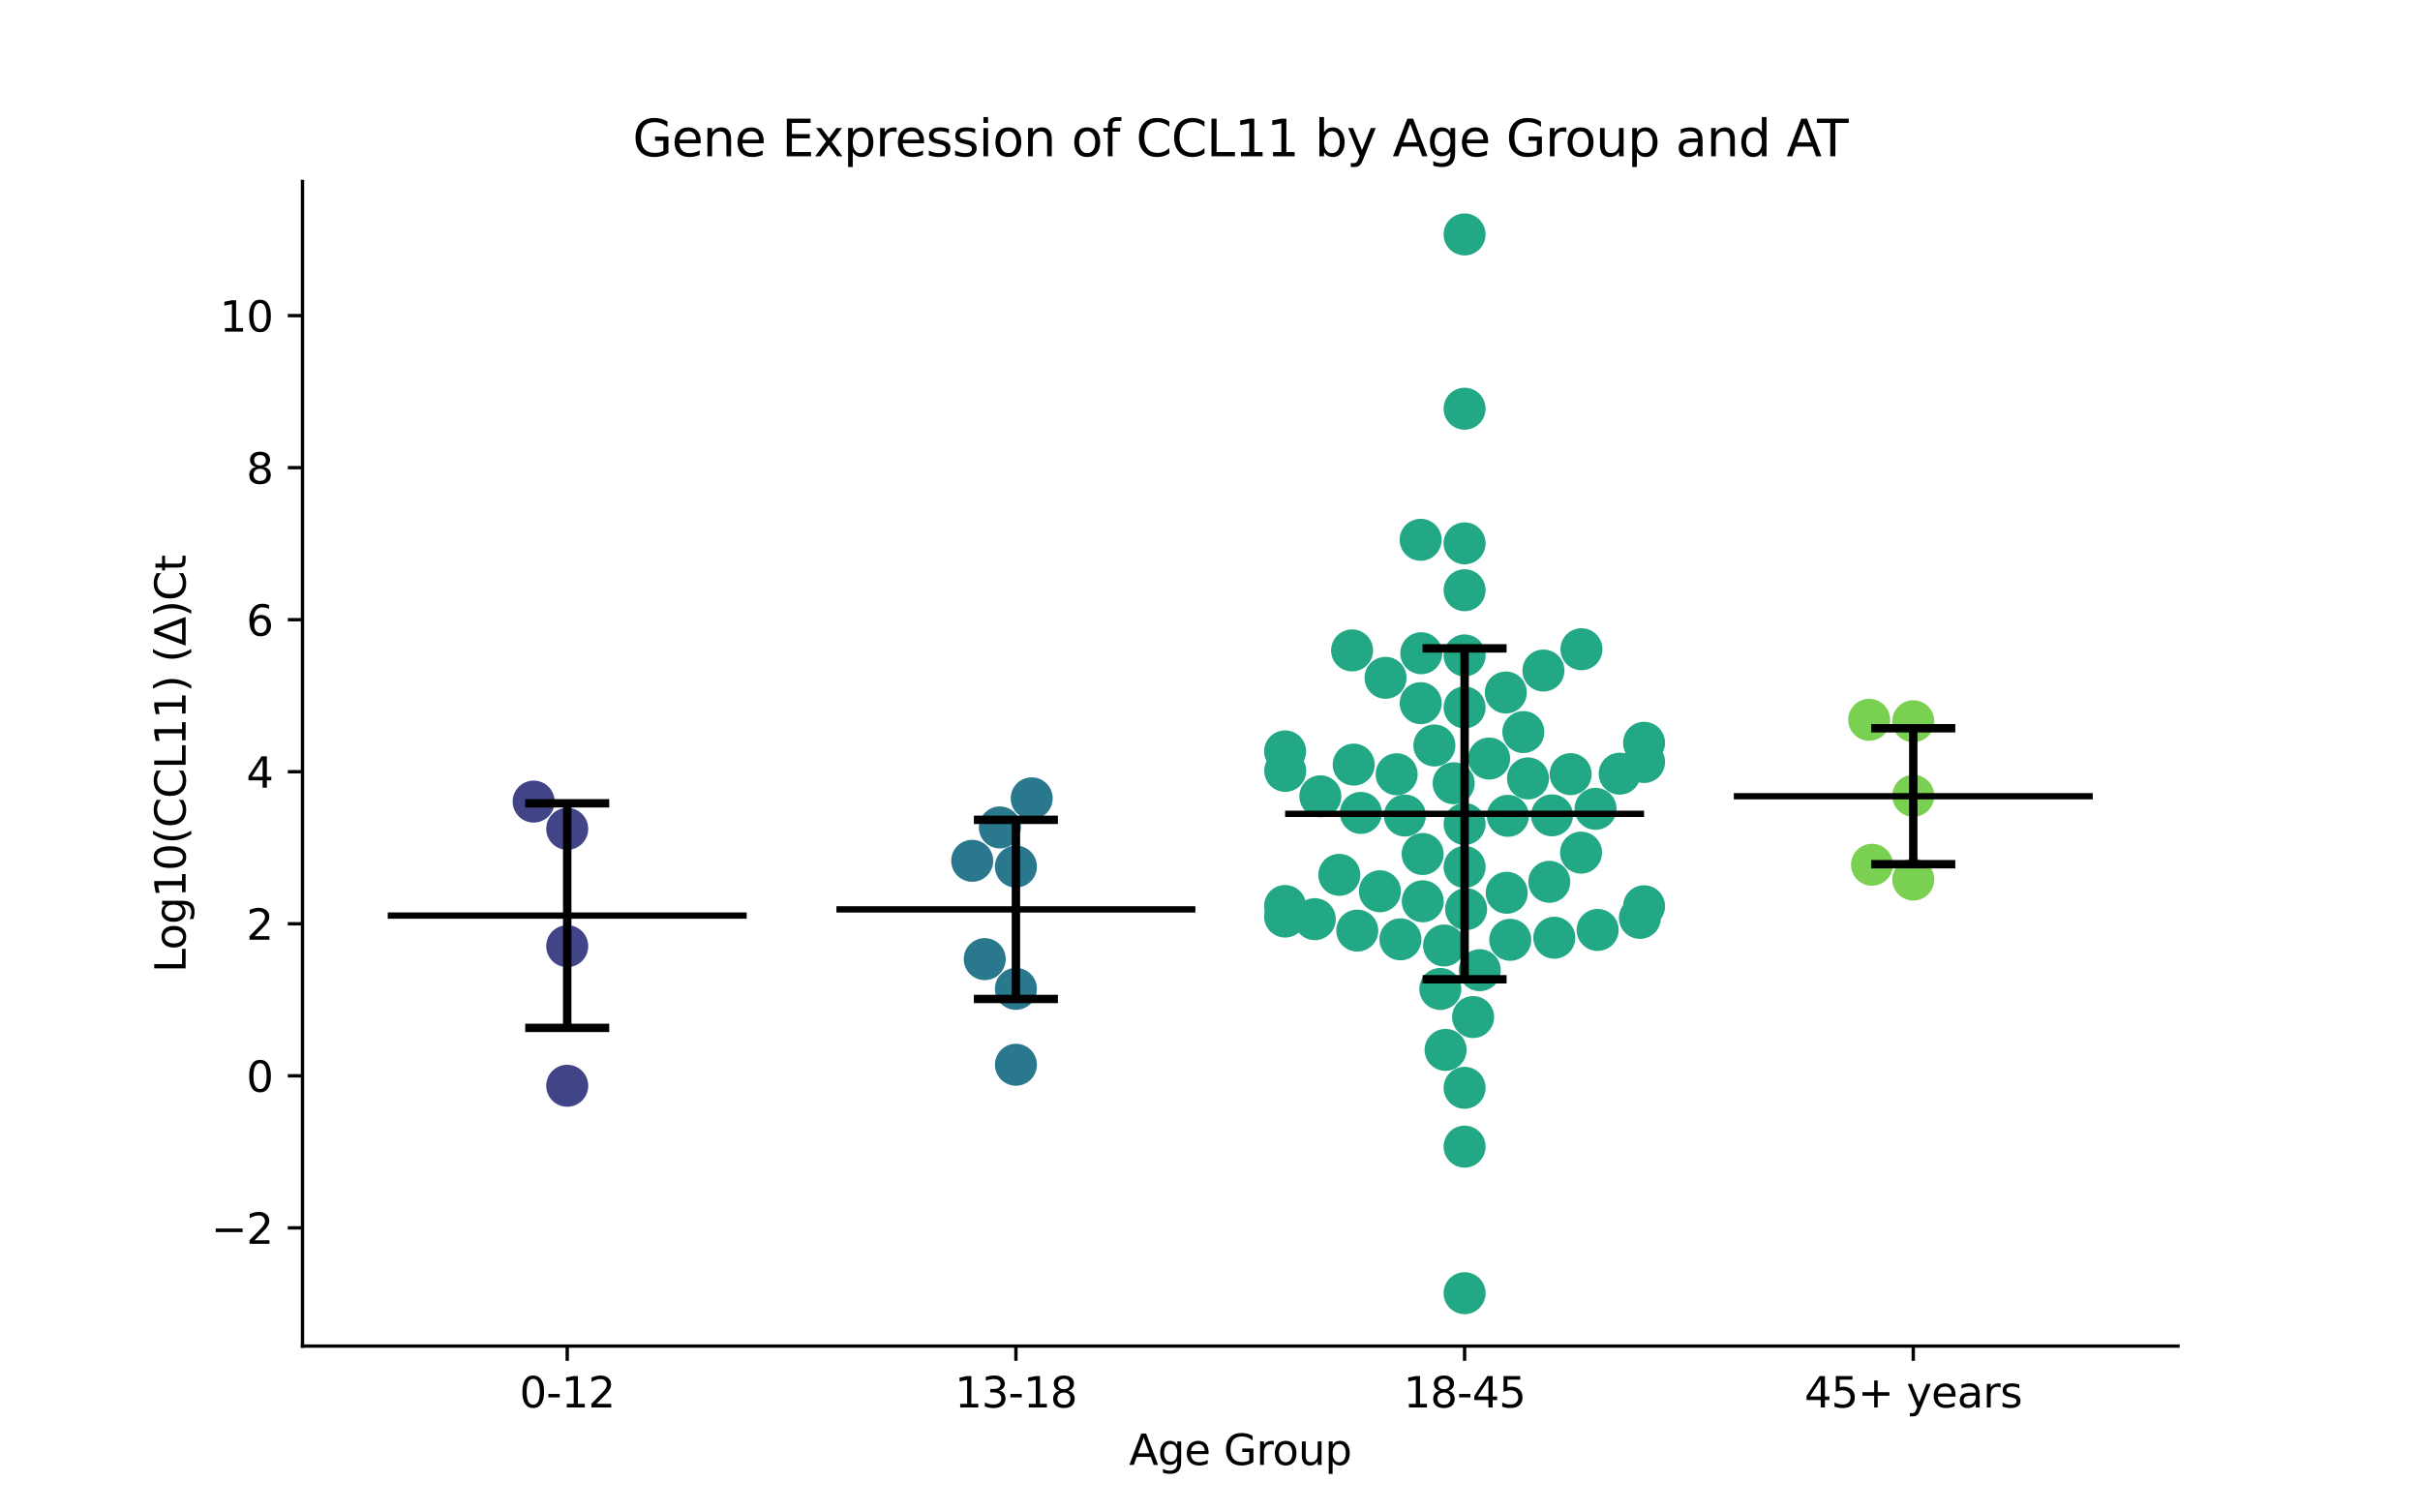 <?xml version="1.0" encoding="utf-8" standalone="no"?>
<!DOCTYPE svg PUBLIC "-//W3C//DTD SVG 1.1//EN"
  "http://www.w3.org/Graphics/SVG/1.1/DTD/svg11.dtd">
<svg xmlns:xlink="http://www.w3.org/1999/xlink" width="576pt" height="360pt" viewBox="0 0 576 360" xmlns="http://www.w3.org/2000/svg" version="1.1">
 <defs>
  <style type="text/css">*{stroke-linejoin: round; stroke-linecap: butt}</style>
 </defs>
 <g id="figure_1">
  <g id="patch_1">
   <path d="M 0 360 
L 576 360 
L 576 0 
L 0 0 
z
" style="fill: #ffffff"/>
  </g>
  <g id="axes_1">
   <g id="patch_2">
    <path d="M 72 320.4 
L 518.4 320.4 
L 518.4 43.2 
L 72 43.2 
z
" style="fill: #ffffff"/>
   </g>
   <g id="PathCollection_1">
    <defs>
     <path id="C0_0_ee7d47df75" d="M 0 5 
C 1.326 5 2.598 4.473 3.536 3.536 
C 4.473 2.598 5 1.326 5 -0 
C 5 -1.326 4.473 -2.598 3.536 -3.536 
C 2.598 -4.473 1.326 -5 0 -5 
C -1.326 -5 -2.598 -4.473 -3.536 -3.536 
C -4.473 -2.598 -5 -1.326 -5 0 
C -5 1.326 -4.473 2.598 -3.536 3.536 
C -2.598 4.473 -1.326 5 0 5 
z
"/>
    </defs>
    <g clip-path="url(#p0cad358c40)">
     <use xlink:href="#C0_0_ee7d47df75" x="127.018" y="190.793" style="fill: #414487"/>
    </g>
    <g clip-path="url(#p0cad358c40)">
     <use xlink:href="#C0_0_ee7d47df75" x="135.009" y="197.28" style="fill: #414487"/>
    </g>
    <g clip-path="url(#p0cad358c40)">
     <use xlink:href="#C0_0_ee7d47df75" x="135.009" y="225.208" style="fill: #414487"/>
    </g>
    <g clip-path="url(#p0cad358c40)">
     <use xlink:href="#C0_0_ee7d47df75" x="135.009" y="258.431" style="fill: #414487"/>
    </g>
   </g>
   <g id="PathCollection_2">
    <defs>
     <path id="C1_0_37e4f1b435" d="M 0 5 
C 1.326 5 2.598 4.473 3.536 3.536 
C 4.473 2.598 5 1.326 5 -0 
C 5 -1.326 4.473 -2.598 3.536 -3.536 
C 2.598 -4.473 1.326 -5 0 -5 
C -1.326 -5 -2.598 -4.473 -3.536 -3.536 
C -4.473 -2.598 -5 -1.326 -5 0 
C -5 1.326 -4.473 2.598 -3.536 3.536 
C -2.598 4.473 -1.326 5 0 5 
z
"/>
    </defs>
    <g clip-path="url(#p0cad358c40)">
     <use xlink:href="#C1_0_37e4f1b435" x="237.985" y="196.946" style="fill: #2a788e"/>
    </g>
    <g clip-path="url(#p0cad358c40)">
     <use xlink:href="#C1_0_37e4f1b435" x="234.386" y="228.287" style="fill: #2a788e"/>
    </g>
    <g clip-path="url(#p0cad358c40)">
     <use xlink:href="#C1_0_37e4f1b435" x="245.561" y="190.022" style="fill: #2a788e"/>
    </g>
    <g clip-path="url(#p0cad358c40)">
     <use xlink:href="#C1_0_37e4f1b435" x="241.803" y="235.365" style="fill: #2a788e"/>
    </g>
    <g clip-path="url(#p0cad358c40)">
     <use xlink:href="#C1_0_37e4f1b435" x="241.803" y="253.427" style="fill: #2a788e"/>
    </g>
    <g clip-path="url(#p0cad358c40)">
     <use xlink:href="#C1_0_37e4f1b435" x="241.803" y="206.261" style="fill: #2a788e"/>
    </g>
    <g clip-path="url(#p0cad358c40)">
     <use xlink:href="#C1_0_37e4f1b435" x="231.403" y="204.886" style="fill: #2a788e"/>
    </g>
   </g>
   <g id="PathCollection_3">
    <defs>
     <path id="C2_0_633b2df767" d="M 0 5 
C 1.326 5 2.598 4.473 3.536 3.536 
C 4.473 2.598 5 1.326 5 -0 
C 5 -1.326 4.473 -2.598 3.536 -3.536 
C 2.598 -4.473 1.326 -5 0 -5 
C -1.326 -5 -2.598 -4.473 -3.536 -3.536 
C -4.473 -2.598 -5 -1.326 -5 0 
C -5 1.326 -4.473 2.598 -3.536 3.536 
C -2.598 4.473 -1.326 5 0 5 
z
"/>
    </defs>
    <g clip-path="url(#p0cad358c40)">
     <use xlink:href="#C2_0_633b2df767" x="348.597" y="307.8" style="fill: #22a884"/>
    </g>
    <g clip-path="url(#p0cad358c40)">
     <use xlink:href="#C2_0_633b2df767" x="348.597" y="168.385" style="fill: #22a884"/>
    </g>
    <g clip-path="url(#p0cad358c40)">
     <use xlink:href="#C2_0_633b2df767" x="391.315" y="181.372" style="fill: #22a884"/>
    </g>
    <g clip-path="url(#p0cad358c40)">
     <use xlink:href="#C2_0_633b2df767" x="348.597" y="55.8" style="fill: #22a884"/>
    </g>
    <g clip-path="url(#p0cad358c40)">
     <use xlink:href="#C2_0_633b2df767" x="305.911" y="183.484" style="fill: #22a884"/>
    </g>
    <g clip-path="url(#p0cad358c40)">
     <use xlink:href="#C2_0_633b2df767" x="338.135" y="128.482" style="fill: #22a884"/>
    </g>
    <g clip-path="url(#p0cad358c40)">
     <use xlink:href="#C2_0_633b2df767" x="348.597" y="129.328" style="fill: #22a884"/>
    </g>
    <g clip-path="url(#p0cad358c40)">
     <use xlink:href="#C2_0_633b2df767" x="328.44" y="212.139" style="fill: #22a884"/>
    </g>
    <g clip-path="url(#p0cad358c40)">
     <use xlink:href="#C2_0_633b2df767" x="369.398" y="194.068" style="fill: #22a884"/>
    </g>
    <g clip-path="url(#p0cad358c40)">
     <use xlink:href="#C2_0_633b2df767" x="332.423" y="184.292" style="fill: #22a884"/>
    </g>
    <g clip-path="url(#p0cad358c40)">
     <use xlink:href="#C2_0_633b2df767" x="338.152" y="167.367" style="fill: #22a884"/>
    </g>
    <g clip-path="url(#p0cad358c40)">
     <use xlink:href="#C2_0_633b2df767" x="348.597" y="196.118" style="fill: #22a884"/>
    </g>
    <g clip-path="url(#p0cad358c40)">
     <use xlink:href="#C2_0_633b2df767" x="385.515" y="184.144" style="fill: #22a884"/>
    </g>
    <g clip-path="url(#p0cad358c40)">
     <use xlink:href="#C2_0_633b2df767" x="305.879" y="218.161" style="fill: #22a884"/>
    </g>
    <g clip-path="url(#p0cad358c40)">
     <use xlink:href="#C2_0_633b2df767" x="363.685" y="185.282" style="fill: #22a884"/>
    </g>
    <g clip-path="url(#p0cad358c40)">
     <use xlink:href="#C2_0_633b2df767" x="334.393" y="194.114" style="fill: #22a884"/>
    </g>
    <g clip-path="url(#p0cad358c40)">
     <use xlink:href="#C2_0_633b2df767" x="348.953" y="216.391" style="fill: #22a884"/>
    </g>
    <g clip-path="url(#p0cad358c40)">
     <use xlink:href="#C2_0_633b2df767" x="373.839" y="184.264" style="fill: #22a884"/>
    </g>
    <g clip-path="url(#p0cad358c40)">
     <use xlink:href="#C2_0_633b2df767" x="318.778" y="208.226" style="fill: #22a884"/>
    </g>
    <g clip-path="url(#p0cad358c40)">
     <use xlink:href="#C2_0_633b2df767" x="329.777" y="161.335" style="fill: #22a884"/>
    </g>
    <g clip-path="url(#p0cad358c40)">
     <use xlink:href="#C2_0_633b2df767" x="343.712" y="225.056" style="fill: #22a884"/>
    </g>
    <g clip-path="url(#p0cad358c40)">
     <use xlink:href="#C2_0_633b2df767" x="362.584" y="174.244" style="fill: #22a884"/>
    </g>
    <g clip-path="url(#p0cad358c40)">
     <use xlink:href="#C2_0_633b2df767" x="348.597" y="258.92" style="fill: #22a884"/>
    </g>
    <g clip-path="url(#p0cad358c40)">
     <use xlink:href="#C2_0_633b2df767" x="376.412" y="154.529" style="fill: #22a884"/>
    </g>
    <g clip-path="url(#p0cad358c40)">
     <use xlink:href="#C2_0_633b2df767" x="348.597" y="272.918" style="fill: #22a884"/>
    </g>
    <g clip-path="url(#p0cad358c40)">
     <use xlink:href="#C2_0_633b2df767" x="344.074" y="249.895" style="fill: #22a884"/>
    </g>
    <g clip-path="url(#p0cad358c40)">
     <use xlink:href="#C2_0_633b2df767" x="348.597" y="206.355" style="fill: #22a884"/>
    </g>
    <g clip-path="url(#p0cad358c40)">
     <use xlink:href="#C2_0_633b2df767" x="350.623" y="242.079" style="fill: #22a884"/>
    </g>
    <g clip-path="url(#p0cad358c40)">
     <use xlink:href="#C2_0_633b2df767" x="321.818" y="154.813" style="fill: #22a884"/>
    </g>
    <g clip-path="url(#p0cad358c40)">
     <use xlink:href="#C2_0_633b2df767" x="338.29" y="155.482" style="fill: #22a884"/>
    </g>
    <g clip-path="url(#p0cad358c40)">
     <use xlink:href="#C2_0_633b2df767" x="348.597" y="97.28" style="fill: #22a884"/>
    </g>
    <g clip-path="url(#p0cad358c40)">
     <use xlink:href="#C2_0_633b2df767" x="338.608" y="203.273" style="fill: #22a884"/>
    </g>
    <g clip-path="url(#p0cad358c40)">
     <use xlink:href="#C2_0_633b2df767" x="367.363" y="159.602" style="fill: #22a884"/>
    </g>
    <g clip-path="url(#p0cad358c40)">
     <use xlink:href="#C2_0_633b2df767" x="323.914" y="193.489" style="fill: #22a884"/>
    </g>
    <g clip-path="url(#p0cad358c40)">
     <use xlink:href="#C2_0_633b2df767" x="314.267" y="189.539" style="fill: #22a884"/>
    </g>
    <g clip-path="url(#p0cad358c40)">
     <use xlink:href="#C2_0_633b2df767" x="358.625" y="212.498" style="fill: #22a884"/>
    </g>
    <g clip-path="url(#p0cad358c40)">
     <use xlink:href="#C2_0_633b2df767" x="305.879" y="178.843" style="fill: #22a884"/>
    </g>
    <g clip-path="url(#p0cad358c40)">
     <use xlink:href="#C2_0_633b2df767" x="379.77" y="192.515" style="fill: #22a884"/>
    </g>
    <g clip-path="url(#p0cad358c40)">
     <use xlink:href="#C2_0_633b2df767" x="345.996" y="186.429" style="fill: #22a884"/>
    </g>
    <g clip-path="url(#p0cad358c40)">
     <use xlink:href="#C2_0_633b2df767" x="354.435" y="180.55" style="fill: #22a884"/>
    </g>
    <g clip-path="url(#p0cad358c40)">
     <use xlink:href="#C2_0_633b2df767" x="348.597" y="155.999" style="fill: #22a884"/>
    </g>
    <g clip-path="url(#p0cad358c40)">
     <use xlink:href="#C2_0_633b2df767" x="376.318" y="202.944" style="fill: #22a884"/>
    </g>
    <g clip-path="url(#p0cad358c40)">
     <use xlink:href="#C2_0_633b2df767" x="358.41" y="164.826" style="fill: #22a884"/>
    </g>
    <g clip-path="url(#p0cad358c40)">
     <use xlink:href="#C2_0_633b2df767" x="341.406" y="177.436" style="fill: #22a884"/>
    </g>
    <g clip-path="url(#p0cad358c40)">
     <use xlink:href="#C2_0_633b2df767" x="390.327" y="218.477" style="fill: #22a884"/>
    </g>
    <g clip-path="url(#p0cad358c40)">
     <use xlink:href="#C2_0_633b2df767" x="358.899" y="194.182" style="fill: #22a884"/>
    </g>
    <g clip-path="url(#p0cad358c40)">
     <use xlink:href="#C2_0_633b2df767" x="333.326" y="223.583" style="fill: #22a884"/>
    </g>
    <g clip-path="url(#p0cad358c40)">
     <use xlink:href="#C2_0_633b2df767" x="342.816" y="235.391" style="fill: #22a884"/>
    </g>
    <g clip-path="url(#p0cad358c40)">
     <use xlink:href="#C2_0_633b2df767" x="323.056" y="221.5" style="fill: #22a884"/>
    </g>
    <g clip-path="url(#p0cad358c40)">
     <use xlink:href="#C2_0_633b2df767" x="312.952" y="218.78" style="fill: #22a884"/>
    </g>
    <g clip-path="url(#p0cad358c40)">
     <use xlink:href="#C2_0_633b2df767" x="338.637" y="214.524" style="fill: #22a884"/>
    </g>
    <g clip-path="url(#p0cad358c40)">
     <use xlink:href="#C2_0_633b2df767" x="359.462" y="223.693" style="fill: #22a884"/>
    </g>
    <g clip-path="url(#p0cad358c40)">
     <use xlink:href="#C2_0_633b2df767" x="380.267" y="221.344" style="fill: #22a884"/>
    </g>
    <g clip-path="url(#p0cad358c40)">
     <use xlink:href="#C2_0_633b2df767" x="369.949" y="223.199" style="fill: #22a884"/>
    </g>
    <g clip-path="url(#p0cad358c40)">
     <use xlink:href="#C2_0_633b2df767" x="368.76" y="209.887" style="fill: #22a884"/>
    </g>
    <g clip-path="url(#p0cad358c40)">
     <use xlink:href="#C2_0_633b2df767" x="391.315" y="176.799" style="fill: #22a884"/>
    </g>
    <g clip-path="url(#p0cad358c40)">
     <use xlink:href="#C2_0_633b2df767" x="305.879" y="215.642" style="fill: #22a884"/>
    </g>
    <g clip-path="url(#p0cad358c40)">
     <use xlink:href="#C2_0_633b2df767" x="352.212" y="230.926" style="fill: #22a884"/>
    </g>
    <g clip-path="url(#p0cad358c40)">
     <use xlink:href="#C2_0_633b2df767" x="391.315" y="215.711" style="fill: #22a884"/>
    </g>
    <g clip-path="url(#p0cad358c40)">
     <use xlink:href="#C2_0_633b2df767" x="322.204" y="181.994" style="fill: #22a884"/>
    </g>
    <g clip-path="url(#p0cad358c40)">
     <use xlink:href="#C2_0_633b2df767" x="348.597" y="140.486" style="fill: #22a884"/>
    </g>
   </g>
   <g id="PathCollection_4">
    <defs>
     <path id="C3_0_1d6e7b6c04" d="M 0 5 
C 1.326 5 2.598 4.473 3.536 3.536 
C 4.473 2.598 5 1.326 5 -0 
C 5 -1.326 4.473 -2.598 3.536 -3.536 
C 2.598 -4.473 1.326 -5 0 -5 
C -1.326 -5 -2.598 -4.473 -3.536 -3.536 
C -4.473 -2.598 -5 -1.326 -5 0 
C -5 1.326 -4.473 2.598 -3.536 3.536 
C -2.598 4.473 -1.326 5 0 5 
z
"/>
    </defs>
    <g clip-path="url(#p0cad358c40)">
     <use xlink:href="#C3_0_1d6e7b6c04" x="455.391" y="171.674" style="fill: #7ad151"/>
    </g>
    <g clip-path="url(#p0cad358c40)">
     <use xlink:href="#C3_0_1d6e7b6c04" x="455.391" y="189.41" style="fill: #7ad151"/>
    </g>
    <g clip-path="url(#p0cad358c40)">
     <use xlink:href="#C3_0_1d6e7b6c04" x="444.898" y="171.328" style="fill: #7ad151"/>
    </g>
    <g clip-path="url(#p0cad358c40)">
     <use xlink:href="#C3_0_1d6e7b6c04" x="455.391" y="209.353" style="fill: #7ad151"/>
    </g>
    <g clip-path="url(#p0cad358c40)">
     <use xlink:href="#C3_0_1d6e7b6c04" x="445.565" y="205.829" style="fill: #7ad151"/>
    </g>
   </g>
   <g id="matplotlib.axis_1">
    <g id="xtick_1">
     <g id="line2d_1">
      <defs>
       <path id="mde0f0c7199" d="M 0 0 
L 0 3.5 
" style="stroke: #000000; stroke-width: 0.8"/>
      </defs>
      <g>
       <use xlink:href="#mde0f0c7199" x="135.009" y="320.4" style="stroke: #000000; stroke-width: 0.8"/>
      </g>
     </g>
     <g id="text_1">
      <!-- 0-12 -->
      <g transform="translate(123.661 334.998) scale(0.1 -0.1)">
       <defs>
        <path id="DejaVuSans-30" d="M 2034 4250 
Q 1547 4250 1301 3770 
Q 1056 3291 1056 2328 
Q 1056 1369 1301 889 
Q 1547 409 2034 409 
Q 2525 409 2770 889 
Q 3016 1369 3016 2328 
Q 3016 3291 2770 3770 
Q 2525 4250 2034 4250 
z
M 2034 4750 
Q 2819 4750 3233 4129 
Q 3647 3509 3647 2328 
Q 3647 1150 3233 529 
Q 2819 -91 2034 -91 
Q 1250 -91 836 529 
Q 422 1150 422 2328 
Q 422 3509 836 4129 
Q 1250 4750 2034 4750 
z
" transform="scale(0.016)"/>
        <path id="DejaVuSans-2d" d="M 313 2009 
L 1997 2009 
L 1997 1497 
L 313 1497 
L 313 2009 
z
" transform="scale(0.016)"/>
        <path id="DejaVuSans-31" d="M 794 531 
L 1825 531 
L 1825 4091 
L 703 3866 
L 703 4441 
L 1819 4666 
L 2450 4666 
L 2450 531 
L 3481 531 
L 3481 0 
L 794 0 
L 794 531 
z
" transform="scale(0.016)"/>
        <path id="DejaVuSans-32" d="M 1228 531 
L 3431 531 
L 3431 0 
L 469 0 
L 469 531 
Q 828 903 1448 1529 
Q 2069 2156 2228 2338 
Q 2531 2678 2651 2914 
Q 2772 3150 2772 3378 
Q 2772 3750 2511 3984 
Q 2250 4219 1831 4219 
Q 1534 4219 1204 4116 
Q 875 4013 500 3803 
L 500 4441 
Q 881 4594 1212 4672 
Q 1544 4750 1819 4750 
Q 2544 4750 2975 4387 
Q 3406 4025 3406 3419 
Q 3406 3131 3298 2873 
Q 3191 2616 2906 2266 
Q 2828 2175 2409 1742 
Q 1991 1309 1228 531 
z
" transform="scale(0.016)"/>
       </defs>
       <use xlink:href="#DejaVuSans-30"/>
       <use xlink:href="#DejaVuSans-2d" x="63.623"/>
       <use xlink:href="#DejaVuSans-31" x="99.707"/>
       <use xlink:href="#DejaVuSans-32" x="163.33"/>
      </g>
     </g>
    </g>
    <g id="xtick_2">
     <g id="line2d_2">
      <g>
       <use xlink:href="#mde0f0c7199" x="241.803" y="320.4" style="stroke: #000000; stroke-width: 0.8"/>
      </g>
     </g>
     <g id="text_2">
      <!-- 13-18 -->
      <g transform="translate(227.274 334.998) scale(0.1 -0.1)">
       <defs>
        <path id="DejaVuSans-33" d="M 2597 2516 
Q 3050 2419 3304 2112 
Q 3559 1806 3559 1356 
Q 3559 666 3084 287 
Q 2609 -91 1734 -91 
Q 1441 -91 1130 -33 
Q 819 25 488 141 
L 488 750 
Q 750 597 1062 519 
Q 1375 441 1716 441 
Q 2309 441 2620 675 
Q 2931 909 2931 1356 
Q 2931 1769 2642 2001 
Q 2353 2234 1838 2234 
L 1294 2234 
L 1294 2753 
L 1863 2753 
Q 2328 2753 2575 2939 
Q 2822 3125 2822 3475 
Q 2822 3834 2567 4026 
Q 2313 4219 1838 4219 
Q 1578 4219 1281 4162 
Q 984 4106 628 3988 
L 628 4550 
Q 988 4650 1302 4700 
Q 1616 4750 1894 4750 
Q 2613 4750 3031 4423 
Q 3450 4097 3450 3541 
Q 3450 3153 3228 2886 
Q 3006 2619 2597 2516 
z
" transform="scale(0.016)"/>
        <path id="DejaVuSans-38" d="M 2034 2216 
Q 1584 2216 1326 1975 
Q 1069 1734 1069 1313 
Q 1069 891 1326 650 
Q 1584 409 2034 409 
Q 2484 409 2743 651 
Q 3003 894 3003 1313 
Q 3003 1734 2745 1975 
Q 2488 2216 2034 2216 
z
M 1403 2484 
Q 997 2584 770 2862 
Q 544 3141 544 3541 
Q 544 4100 942 4425 
Q 1341 4750 2034 4750 
Q 2731 4750 3128 4425 
Q 3525 4100 3525 3541 
Q 3525 3141 3298 2862 
Q 3072 2584 2669 2484 
Q 3125 2378 3379 2068 
Q 3634 1759 3634 1313 
Q 3634 634 3220 271 
Q 2806 -91 2034 -91 
Q 1263 -91 848 271 
Q 434 634 434 1313 
Q 434 1759 690 2068 
Q 947 2378 1403 2484 
z
M 1172 3481 
Q 1172 3119 1398 2916 
Q 1625 2713 2034 2713 
Q 2441 2713 2670 2916 
Q 2900 3119 2900 3481 
Q 2900 3844 2670 4047 
Q 2441 4250 2034 4250 
Q 1625 4250 1398 4047 
Q 1172 3844 1172 3481 
z
" transform="scale(0.016)"/>
       </defs>
       <use xlink:href="#DejaVuSans-31"/>
       <use xlink:href="#DejaVuSans-33" x="63.623"/>
       <use xlink:href="#DejaVuSans-2d" x="127.246"/>
       <use xlink:href="#DejaVuSans-31" x="163.33"/>
       <use xlink:href="#DejaVuSans-38" x="226.953"/>
      </g>
     </g>
    </g>
    <g id="xtick_3">
     <g id="line2d_3">
      <g>
       <use xlink:href="#mde0f0c7199" x="348.597" y="320.4" style="stroke: #000000; stroke-width: 0.8"/>
      </g>
     </g>
     <g id="text_3">
      <!-- 18-45 -->
      <g transform="translate(334.068 334.998) scale(0.1 -0.1)">
       <defs>
        <path id="DejaVuSans-34" d="M 2419 4116 
L 825 1625 
L 2419 1625 
L 2419 4116 
z
M 2253 4666 
L 3047 4666 
L 3047 1625 
L 3713 1625 
L 3713 1100 
L 3047 1100 
L 3047 0 
L 2419 0 
L 2419 1100 
L 313 1100 
L 313 1709 
L 2253 4666 
z
" transform="scale(0.016)"/>
        <path id="DejaVuSans-35" d="M 691 4666 
L 3169 4666 
L 3169 4134 
L 1269 4134 
L 1269 2991 
Q 1406 3038 1543 3061 
Q 1681 3084 1819 3084 
Q 2600 3084 3056 2656 
Q 3513 2228 3513 1497 
Q 3513 744 3044 326 
Q 2575 -91 1722 -91 
Q 1428 -91 1123 -41 
Q 819 9 494 109 
L 494 744 
Q 775 591 1075 516 
Q 1375 441 1709 441 
Q 2250 441 2565 725 
Q 2881 1009 2881 1497 
Q 2881 1984 2565 2268 
Q 2250 2553 1709 2553 
Q 1456 2553 1204 2497 
Q 953 2441 691 2322 
L 691 4666 
z
" transform="scale(0.016)"/>
       </defs>
       <use xlink:href="#DejaVuSans-31"/>
       <use xlink:href="#DejaVuSans-38" x="63.623"/>
       <use xlink:href="#DejaVuSans-2d" x="127.246"/>
       <use xlink:href="#DejaVuSans-34" x="163.33"/>
       <use xlink:href="#DejaVuSans-35" x="226.953"/>
      </g>
     </g>
    </g>
    <g id="xtick_4">
     <g id="line2d_4">
      <g>
       <use xlink:href="#mde0f0c7199" x="455.391" y="320.4" style="stroke: #000000; stroke-width: 0.8"/>
      </g>
     </g>
     <g id="text_4">
      <!-- 45+ years -->
      <g transform="translate(429.49 334.998) scale(0.1 -0.1)">
       <defs>
        <path id="DejaVuSans-2b" d="M 2944 4013 
L 2944 2272 
L 4684 2272 
L 4684 1741 
L 2944 1741 
L 2944 0 
L 2419 0 
L 2419 1741 
L 678 1741 
L 678 2272 
L 2419 2272 
L 2419 4013 
L 2944 4013 
z
" transform="scale(0.016)"/>
        <path id="DejaVuSans-20" transform="scale(0.016)"/>
        <path id="DejaVuSans-79" d="M 2059 -325 
Q 1816 -950 1584 -1140 
Q 1353 -1331 966 -1331 
L 506 -1331 
L 506 -850 
L 844 -850 
Q 1081 -850 1212 -737 
Q 1344 -625 1503 -206 
L 1606 56 
L 191 3500 
L 800 3500 
L 1894 763 
L 2988 3500 
L 3597 3500 
L 2059 -325 
z
" transform="scale(0.016)"/>
        <path id="DejaVuSans-65" d="M 3597 1894 
L 3597 1613 
L 953 1613 
Q 991 1019 1311 708 
Q 1631 397 2203 397 
Q 2534 397 2845 478 
Q 3156 559 3463 722 
L 3463 178 
Q 3153 47 2828 -22 
Q 2503 -91 2169 -91 
Q 1331 -91 842 396 
Q 353 884 353 1716 
Q 353 2575 817 3079 
Q 1281 3584 2069 3584 
Q 2775 3584 3186 3129 
Q 3597 2675 3597 1894 
z
M 3022 2063 
Q 3016 2534 2758 2815 
Q 2500 3097 2075 3097 
Q 1594 3097 1305 2825 
Q 1016 2553 972 2059 
L 3022 2063 
z
" transform="scale(0.016)"/>
        <path id="DejaVuSans-61" d="M 2194 1759 
Q 1497 1759 1228 1600 
Q 959 1441 959 1056 
Q 959 750 1161 570 
Q 1363 391 1709 391 
Q 2188 391 2477 730 
Q 2766 1069 2766 1631 
L 2766 1759 
L 2194 1759 
z
M 3341 1997 
L 3341 0 
L 2766 0 
L 2766 531 
Q 2569 213 2275 61 
Q 1981 -91 1556 -91 
Q 1019 -91 701 211 
Q 384 513 384 1019 
Q 384 1609 779 1909 
Q 1175 2209 1959 2209 
L 2766 2209 
L 2766 2266 
Q 2766 2663 2505 2880 
Q 2244 3097 1772 3097 
Q 1472 3097 1187 3025 
Q 903 2953 641 2809 
L 641 3341 
Q 956 3463 1253 3523 
Q 1550 3584 1831 3584 
Q 2591 3584 2966 3190 
Q 3341 2797 3341 1997 
z
" transform="scale(0.016)"/>
        <path id="DejaVuSans-72" d="M 2631 2963 
Q 2534 3019 2420 3045 
Q 2306 3072 2169 3072 
Q 1681 3072 1420 2755 
Q 1159 2438 1159 1844 
L 1159 0 
L 581 0 
L 581 3500 
L 1159 3500 
L 1159 2956 
Q 1341 3275 1631 3429 
Q 1922 3584 2338 3584 
Q 2397 3584 2469 3576 
Q 2541 3569 2628 3553 
L 2631 2963 
z
" transform="scale(0.016)"/>
        <path id="DejaVuSans-73" d="M 2834 3397 
L 2834 2853 
Q 2591 2978 2328 3040 
Q 2066 3103 1784 3103 
Q 1356 3103 1142 2972 
Q 928 2841 928 2578 
Q 928 2378 1081 2264 
Q 1234 2150 1697 2047 
L 1894 2003 
Q 2506 1872 2764 1633 
Q 3022 1394 3022 966 
Q 3022 478 2636 193 
Q 2250 -91 1575 -91 
Q 1294 -91 989 -36 
Q 684 19 347 128 
L 347 722 
Q 666 556 975 473 
Q 1284 391 1588 391 
Q 1994 391 2212 530 
Q 2431 669 2431 922 
Q 2431 1156 2273 1281 
Q 2116 1406 1581 1522 
L 1381 1569 
Q 847 1681 609 1914 
Q 372 2147 372 2553 
Q 372 3047 722 3315 
Q 1072 3584 1716 3584 
Q 2034 3584 2315 3537 
Q 2597 3491 2834 3397 
z
" transform="scale(0.016)"/>
       </defs>
       <use xlink:href="#DejaVuSans-34"/>
       <use xlink:href="#DejaVuSans-35" x="63.623"/>
       <use xlink:href="#DejaVuSans-2b" x="127.246"/>
       <use xlink:href="#DejaVuSans-20" x="211.035"/>
       <use xlink:href="#DejaVuSans-79" x="242.822"/>
       <use xlink:href="#DejaVuSans-65" x="302.002"/>
       <use xlink:href="#DejaVuSans-61" x="363.525"/>
       <use xlink:href="#DejaVuSans-72" x="424.805"/>
       <use xlink:href="#DejaVuSans-73" x="465.918"/>
      </g>
     </g>
    </g>
    <g id="text_5">
     <!-- Age Group -->
     <g transform="translate(268.72 348.677) scale(0.1 -0.1)">
      <defs>
       <path id="DejaVuSans-41" d="M 2188 4044 
L 1331 1722 
L 3047 1722 
L 2188 4044 
z
M 1831 4666 
L 2547 4666 
L 4325 0 
L 3669 0 
L 3244 1197 
L 1141 1197 
L 716 0 
L 50 0 
L 1831 4666 
z
" transform="scale(0.016)"/>
       <path id="DejaVuSans-67" d="M 2906 1791 
Q 2906 2416 2648 2759 
Q 2391 3103 1925 3103 
Q 1463 3103 1205 2759 
Q 947 2416 947 1791 
Q 947 1169 1205 825 
Q 1463 481 1925 481 
Q 2391 481 2648 825 
Q 2906 1169 2906 1791 
z
M 3481 434 
Q 3481 -459 3084 -895 
Q 2688 -1331 1869 -1331 
Q 1566 -1331 1297 -1286 
Q 1028 -1241 775 -1147 
L 775 -588 
Q 1028 -725 1275 -790 
Q 1522 -856 1778 -856 
Q 2344 -856 2625 -561 
Q 2906 -266 2906 331 
L 2906 616 
Q 2728 306 2450 153 
Q 2172 0 1784 0 
Q 1141 0 747 490 
Q 353 981 353 1791 
Q 353 2603 747 3093 
Q 1141 3584 1784 3584 
Q 2172 3584 2450 3431 
Q 2728 3278 2906 2969 
L 2906 3500 
L 3481 3500 
L 3481 434 
z
" transform="scale(0.016)"/>
       <path id="DejaVuSans-47" d="M 3809 666 
L 3809 1919 
L 2778 1919 
L 2778 2438 
L 4434 2438 
L 4434 434 
Q 4069 175 3628 42 
Q 3188 -91 2688 -91 
Q 1594 -91 976 548 
Q 359 1188 359 2328 
Q 359 3472 976 4111 
Q 1594 4750 2688 4750 
Q 3144 4750 3555 4637 
Q 3966 4525 4313 4306 
L 4313 3634 
Q 3963 3931 3569 4081 
Q 3175 4231 2741 4231 
Q 1884 4231 1454 3753 
Q 1025 3275 1025 2328 
Q 1025 1384 1454 906 
Q 1884 428 2741 428 
Q 3075 428 3337 486 
Q 3600 544 3809 666 
z
" transform="scale(0.016)"/>
       <path id="DejaVuSans-6f" d="M 1959 3097 
Q 1497 3097 1228 2736 
Q 959 2375 959 1747 
Q 959 1119 1226 758 
Q 1494 397 1959 397 
Q 2419 397 2687 759 
Q 2956 1122 2956 1747 
Q 2956 2369 2687 2733 
Q 2419 3097 1959 3097 
z
M 1959 3584 
Q 2709 3584 3137 3096 
Q 3566 2609 3566 1747 
Q 3566 888 3137 398 
Q 2709 -91 1959 -91 
Q 1206 -91 779 398 
Q 353 888 353 1747 
Q 353 2609 779 3096 
Q 1206 3584 1959 3584 
z
" transform="scale(0.016)"/>
       <path id="DejaVuSans-75" d="M 544 1381 
L 544 3500 
L 1119 3500 
L 1119 1403 
Q 1119 906 1312 657 
Q 1506 409 1894 409 
Q 2359 409 2629 706 
Q 2900 1003 2900 1516 
L 2900 3500 
L 3475 3500 
L 3475 0 
L 2900 0 
L 2900 538 
Q 2691 219 2414 64 
Q 2138 -91 1772 -91 
Q 1169 -91 856 284 
Q 544 659 544 1381 
z
M 1991 3584 
L 1991 3584 
z
" transform="scale(0.016)"/>
       <path id="DejaVuSans-70" d="M 1159 525 
L 1159 -1331 
L 581 -1331 
L 581 3500 
L 1159 3500 
L 1159 2969 
Q 1341 3281 1617 3432 
Q 1894 3584 2278 3584 
Q 2916 3584 3314 3078 
Q 3713 2572 3713 1747 
Q 3713 922 3314 415 
Q 2916 -91 2278 -91 
Q 1894 -91 1617 61 
Q 1341 213 1159 525 
z
M 3116 1747 
Q 3116 2381 2855 2742 
Q 2594 3103 2138 3103 
Q 1681 3103 1420 2742 
Q 1159 2381 1159 1747 
Q 1159 1113 1420 752 
Q 1681 391 2138 391 
Q 2594 391 2855 752 
Q 3116 1113 3116 1747 
z
" transform="scale(0.016)"/>
      </defs>
      <use xlink:href="#DejaVuSans-41"/>
      <use xlink:href="#DejaVuSans-67" x="68.408"/>
      <use xlink:href="#DejaVuSans-65" x="131.885"/>
      <use xlink:href="#DejaVuSans-20" x="193.408"/>
      <use xlink:href="#DejaVuSans-47" x="225.195"/>
      <use xlink:href="#DejaVuSans-72" x="302.686"/>
      <use xlink:href="#DejaVuSans-6f" x="341.549"/>
      <use xlink:href="#DejaVuSans-75" x="402.73"/>
      <use xlink:href="#DejaVuSans-70" x="466.109"/>
     </g>
    </g>
   </g>
   <g id="matplotlib.axis_2">
    <g id="ytick_1">
     <g id="line2d_5">
      <defs>
       <path id="mbcf1e138ba" d="M 0 0 
L -3.5 0 
" style="stroke: #000000; stroke-width: 0.8"/>
      </defs>
      <g>
       <use xlink:href="#mbcf1e138ba" x="72" y="292.248" style="stroke: #000000; stroke-width: 0.8"/>
      </g>
     </g>
     <g id="text_6">
      <!-- −2 -->
      <g transform="translate(50.258 296.047) scale(0.1 -0.1)">
       <defs>
        <path id="DejaVuSans-2212" d="M 678 2272 
L 4684 2272 
L 4684 1741 
L 678 1741 
L 678 2272 
z
" transform="scale(0.016)"/>
       </defs>
       <use xlink:href="#DejaVuSans-2212"/>
       <use xlink:href="#DejaVuSans-32" x="83.789"/>
      </g>
     </g>
    </g>
    <g id="ytick_2">
     <g id="line2d_6">
      <g>
       <use xlink:href="#mbcf1e138ba" x="72" y="256.062" style="stroke: #000000; stroke-width: 0.8"/>
      </g>
     </g>
     <g id="text_7">
      <!-- 0 -->
      <g transform="translate(58.638 259.862) scale(0.1 -0.1)">
       <use xlink:href="#DejaVuSans-30"/>
      </g>
     </g>
    </g>
    <g id="ytick_3">
     <g id="line2d_7">
      <g>
       <use xlink:href="#mbcf1e138ba" x="72" y="219.877" style="stroke: #000000; stroke-width: 0.8"/>
      </g>
     </g>
     <g id="text_8">
      <!-- 2 -->
      <g transform="translate(58.638 223.676) scale(0.1 -0.1)">
       <use xlink:href="#DejaVuSans-32"/>
      </g>
     </g>
    </g>
    <g id="ytick_4">
     <g id="line2d_8">
      <g>
       <use xlink:href="#mbcf1e138ba" x="72" y="183.691" style="stroke: #000000; stroke-width: 0.8"/>
      </g>
     </g>
     <g id="text_9">
      <!-- 4 -->
      <g transform="translate(58.638 187.49) scale(0.1 -0.1)">
       <use xlink:href="#DejaVuSans-34"/>
      </g>
     </g>
    </g>
    <g id="ytick_5">
     <g id="line2d_9">
      <g>
       <use xlink:href="#mbcf1e138ba" x="72" y="147.505" style="stroke: #000000; stroke-width: 0.8"/>
      </g>
     </g>
     <g id="text_10">
      <!-- 6 -->
      <g transform="translate(58.638 151.304) scale(0.1 -0.1)">
       <defs>
        <path id="DejaVuSans-36" d="M 2113 2584 
Q 1688 2584 1439 2293 
Q 1191 2003 1191 1497 
Q 1191 994 1439 701 
Q 1688 409 2113 409 
Q 2538 409 2786 701 
Q 3034 994 3034 1497 
Q 3034 2003 2786 2293 
Q 2538 2584 2113 2584 
z
M 3366 4563 
L 3366 3988 
Q 3128 4100 2886 4159 
Q 2644 4219 2406 4219 
Q 1781 4219 1451 3797 
Q 1122 3375 1075 2522 
Q 1259 2794 1537 2939 
Q 1816 3084 2150 3084 
Q 2853 3084 3261 2657 
Q 3669 2231 3669 1497 
Q 3669 778 3244 343 
Q 2819 -91 2113 -91 
Q 1303 -91 875 529 
Q 447 1150 447 2328 
Q 447 3434 972 4092 
Q 1497 4750 2381 4750 
Q 2619 4750 2861 4703 
Q 3103 4656 3366 4563 
z
" transform="scale(0.016)"/>
       </defs>
       <use xlink:href="#DejaVuSans-36"/>
      </g>
     </g>
    </g>
    <g id="ytick_6">
     <g id="line2d_10">
      <g>
       <use xlink:href="#mbcf1e138ba" x="72" y="111.319" style="stroke: #000000; stroke-width: 0.8"/>
      </g>
     </g>
     <g id="text_11">
      <!-- 8 -->
      <g transform="translate(58.638 115.118) scale(0.1 -0.1)">
       <use xlink:href="#DejaVuSans-38"/>
      </g>
     </g>
    </g>
    <g id="ytick_7">
     <g id="line2d_11">
      <g>
       <use xlink:href="#mbcf1e138ba" x="72" y="75.133" style="stroke: #000000; stroke-width: 0.8"/>
      </g>
     </g>
     <g id="text_12">
      <!-- 10 -->
      <g transform="translate(52.275 78.932) scale(0.1 -0.1)">
       <use xlink:href="#DejaVuSans-31"/>
       <use xlink:href="#DejaVuSans-30" x="63.623"/>
      </g>
     </g>
    </g>
    <g id="text_13">
     <!-- Log10(CCL11) (Δ)Ct -->
     <g transform="translate(44.178 231.49) rotate(-90) scale(0.1 -0.1)">
      <defs>
       <path id="DejaVuSans-4c" d="M 628 4666 
L 1259 4666 
L 1259 531 
L 3531 531 
L 3531 0 
L 628 0 
L 628 4666 
z
" transform="scale(0.016)"/>
       <path id="DejaVuSans-28" d="M 1984 4856 
Q 1566 4138 1362 3434 
Q 1159 2731 1159 2009 
Q 1159 1288 1364 580 
Q 1569 -128 1984 -844 
L 1484 -844 
Q 1016 -109 783 600 
Q 550 1309 550 2009 
Q 550 2706 781 3412 
Q 1013 4119 1484 4856 
L 1984 4856 
z
" transform="scale(0.016)"/>
       <path id="DejaVuSans-43" d="M 4122 4306 
L 4122 3641 
Q 3803 3938 3442 4084 
Q 3081 4231 2675 4231 
Q 1875 4231 1450 3742 
Q 1025 3253 1025 2328 
Q 1025 1406 1450 917 
Q 1875 428 2675 428 
Q 3081 428 3442 575 
Q 3803 722 4122 1019 
L 4122 359 
Q 3791 134 3420 21 
Q 3050 -91 2638 -91 
Q 1578 -91 968 557 
Q 359 1206 359 2328 
Q 359 3453 968 4101 
Q 1578 4750 2638 4750 
Q 3056 4750 3426 4639 
Q 3797 4528 4122 4306 
z
" transform="scale(0.016)"/>
       <path id="DejaVuSans-29" d="M 513 4856 
L 1013 4856 
Q 1481 4119 1714 3412 
Q 1947 2706 1947 2009 
Q 1947 1309 1714 600 
Q 1481 -109 1013 -844 
L 513 -844 
Q 928 -128 1133 580 
Q 1338 1288 1338 2009 
Q 1338 2731 1133 3434 
Q 928 4138 513 4856 
z
" transform="scale(0.016)"/>
       <path id="DejaVuSans-394" d="M 2188 4044 
L 906 525 
L 3472 525 
L 2188 4044 
z
M 50 0 
L 1831 4666 
L 2547 4666 
L 4325 0 
L 50 0 
z
" transform="scale(0.016)"/>
       <path id="DejaVuSans-74" d="M 1172 4494 
L 1172 3500 
L 2356 3500 
L 2356 3053 
L 1172 3053 
L 1172 1153 
Q 1172 725 1289 603 
Q 1406 481 1766 481 
L 2356 481 
L 2356 0 
L 1766 0 
Q 1100 0 847 248 
Q 594 497 594 1153 
L 594 3053 
L 172 3053 
L 172 3500 
L 594 3500 
L 594 4494 
L 1172 4494 
z
" transform="scale(0.016)"/>
      </defs>
      <use xlink:href="#DejaVuSans-4c"/>
      <use xlink:href="#DejaVuSans-6f" x="53.963"/>
      <use xlink:href="#DejaVuSans-67" x="115.145"/>
      <use xlink:href="#DejaVuSans-31" x="178.621"/>
      <use xlink:href="#DejaVuSans-30" x="242.244"/>
      <use xlink:href="#DejaVuSans-28" x="305.867"/>
      <use xlink:href="#DejaVuSans-43" x="344.881"/>
      <use xlink:href="#DejaVuSans-43" x="414.705"/>
      <use xlink:href="#DejaVuSans-4c" x="484.529"/>
      <use xlink:href="#DejaVuSans-31" x="540.242"/>
      <use xlink:href="#DejaVuSans-31" x="603.865"/>
      <use xlink:href="#DejaVuSans-29" x="667.488"/>
      <use xlink:href="#DejaVuSans-20" x="706.502"/>
      <use xlink:href="#DejaVuSans-28" x="738.289"/>
      <use xlink:href="#DejaVuSans-394" x="777.303"/>
      <use xlink:href="#DejaVuSans-29" x="845.711"/>
      <use xlink:href="#DejaVuSans-43" x="884.725"/>
      <use xlink:href="#DejaVuSans-74" x="954.549"/>
     </g>
    </g>
   </g>
   <g id="LineCollection_1">
    <path d="M 135.009 244.649 
L 135.009 191.207 
" clip-path="url(#p0cad358c40)" style="fill: none; stroke: #000000; stroke-width: 2"/>
   </g>
   <g id="line2d_12">
    <defs>
     <path id="m8532f36b28" d="M 10 0 
L -10 -0 
" style="stroke: #000000; stroke-width: 2"/>
    </defs>
    <g clip-path="url(#p0cad358c40)">
     <use xlink:href="#m8532f36b28" x="135.009" y="244.649" style="stroke: #000000; stroke-width: 2"/>
    </g>
   </g>
   <g id="line2d_13">
    <g clip-path="url(#p0cad358c40)">
     <use xlink:href="#m8532f36b28" x="135.009" y="191.207" style="stroke: #000000; stroke-width: 2"/>
    </g>
   </g>
   <g id="LineCollection_2">
    <path d="M 92.291 217.928 
L 177.726 217.928 
" clip-path="url(#p0cad358c40)" style="fill: none; stroke: #000000; stroke-width: 1.5"/>
   </g>
   <g id="LineCollection_3">
    <path d="M 241.803 237.776 
L 241.803 195.137 
" clip-path="url(#p0cad358c40)" style="fill: none; stroke: #000000; stroke-width: 2"/>
   </g>
   <g id="line2d_14">
    <g clip-path="url(#p0cad358c40)">
     <use xlink:href="#m8532f36b28" x="241.803" y="237.776" style="stroke: #000000; stroke-width: 2"/>
    </g>
   </g>
   <g id="line2d_15">
    <g clip-path="url(#p0cad358c40)">
     <use xlink:href="#m8532f36b28" x="241.803" y="195.137" style="stroke: #000000; stroke-width: 2"/>
    </g>
   </g>
   <g id="LineCollection_4">
    <path d="M 199.085 216.456 
L 284.521 216.456 
" clip-path="url(#p0cad358c40)" style="fill: none; stroke: #000000; stroke-width: 1.5"/>
   </g>
   <g id="LineCollection_5">
    <path d="M 348.597 233.087 
L 348.597 154.329 
" clip-path="url(#p0cad358c40)" style="fill: none; stroke: #000000; stroke-width: 2"/>
   </g>
   <g id="line2d_16">
    <g clip-path="url(#p0cad358c40)">
     <use xlink:href="#m8532f36b28" x="348.597" y="233.087" style="stroke: #000000; stroke-width: 2"/>
    </g>
   </g>
   <g id="line2d_17">
    <g clip-path="url(#p0cad358c40)">
     <use xlink:href="#m8532f36b28" x="348.597" y="154.329" style="stroke: #000000; stroke-width: 2"/>
    </g>
   </g>
   <g id="LineCollection_6">
    <path d="M 305.879 193.708 
L 391.315 193.708 
" clip-path="url(#p0cad358c40)" style="fill: none; stroke: #000000; stroke-width: 1.5"/>
   </g>
   <g id="LineCollection_7">
    <path d="M 455.391 205.698 
L 455.391 173.34 
" clip-path="url(#p0cad358c40)" style="fill: none; stroke: #000000; stroke-width: 2"/>
   </g>
   <g id="line2d_18">
    <g clip-path="url(#p0cad358c40)">
     <use xlink:href="#m8532f36b28" x="455.391" y="205.698" style="stroke: #000000; stroke-width: 2"/>
    </g>
   </g>
   <g id="line2d_19">
    <g clip-path="url(#p0cad358c40)">
     <use xlink:href="#m8532f36b28" x="455.391" y="173.34" style="stroke: #000000; stroke-width: 2"/>
    </g>
   </g>
   <g id="LineCollection_8">
    <path d="M 412.674 189.519 
L 498.109 189.519 
" clip-path="url(#p0cad358c40)" style="fill: none; stroke: #000000; stroke-width: 1.5"/>
   </g>
   <g id="patch_3">
    <path d="M 72 320.4 
L 72 43.2 
" style="fill: none; stroke: #000000; stroke-width: 0.8; stroke-linejoin: miter; stroke-linecap: square"/>
   </g>
   <g id="patch_4">
    <path d="M 72 320.4 
L 518.4 320.4 
" style="fill: none; stroke: #000000; stroke-width: 0.8; stroke-linejoin: miter; stroke-linecap: square"/>
   </g>
   <g id="text_14">
    <!-- Gene Expression of CCL11 by Age Group and AT -->
    <g transform="translate(150.58 37.2) scale(0.12 -0.12)">
     <defs>
      <path id="DejaVuSans-6e" d="M 3513 2113 
L 3513 0 
L 2938 0 
L 2938 2094 
Q 2938 2591 2744 2837 
Q 2550 3084 2163 3084 
Q 1697 3084 1428 2787 
Q 1159 2491 1159 1978 
L 1159 0 
L 581 0 
L 581 3500 
L 1159 3500 
L 1159 2956 
Q 1366 3272 1645 3428 
Q 1925 3584 2291 3584 
Q 2894 3584 3203 3211 
Q 3513 2838 3513 2113 
z
" transform="scale(0.016)"/>
      <path id="DejaVuSans-45" d="M 628 4666 
L 3578 4666 
L 3578 4134 
L 1259 4134 
L 1259 2753 
L 3481 2753 
L 3481 2222 
L 1259 2222 
L 1259 531 
L 3634 531 
L 3634 0 
L 628 0 
L 628 4666 
z
" transform="scale(0.016)"/>
      <path id="DejaVuSans-78" d="M 3513 3500 
L 2247 1797 
L 3578 0 
L 2900 0 
L 1881 1375 
L 863 0 
L 184 0 
L 1544 1831 
L 300 3500 
L 978 3500 
L 1906 2253 
L 2834 3500 
L 3513 3500 
z
" transform="scale(0.016)"/>
      <path id="DejaVuSans-69" d="M 603 3500 
L 1178 3500 
L 1178 0 
L 603 0 
L 603 3500 
z
M 603 4863 
L 1178 4863 
L 1178 4134 
L 603 4134 
L 603 4863 
z
" transform="scale(0.016)"/>
      <path id="DejaVuSans-66" d="M 2375 4863 
L 2375 4384 
L 1825 4384 
Q 1516 4384 1395 4259 
Q 1275 4134 1275 3809 
L 1275 3500 
L 2222 3500 
L 2222 3053 
L 1275 3053 
L 1275 0 
L 697 0 
L 697 3053 
L 147 3053 
L 147 3500 
L 697 3500 
L 697 3744 
Q 697 4328 969 4595 
Q 1241 4863 1831 4863 
L 2375 4863 
z
" transform="scale(0.016)"/>
      <path id="DejaVuSans-62" d="M 3116 1747 
Q 3116 2381 2855 2742 
Q 2594 3103 2138 3103 
Q 1681 3103 1420 2742 
Q 1159 2381 1159 1747 
Q 1159 1113 1420 752 
Q 1681 391 2138 391 
Q 2594 391 2855 752 
Q 3116 1113 3116 1747 
z
M 1159 2969 
Q 1341 3281 1617 3432 
Q 1894 3584 2278 3584 
Q 2916 3584 3314 3078 
Q 3713 2572 3713 1747 
Q 3713 922 3314 415 
Q 2916 -91 2278 -91 
Q 1894 -91 1617 61 
Q 1341 213 1159 525 
L 1159 0 
L 581 0 
L 581 4863 
L 1159 4863 
L 1159 2969 
z
" transform="scale(0.016)"/>
      <path id="DejaVuSans-64" d="M 2906 2969 
L 2906 4863 
L 3481 4863 
L 3481 0 
L 2906 0 
L 2906 525 
Q 2725 213 2448 61 
Q 2172 -91 1784 -91 
Q 1150 -91 751 415 
Q 353 922 353 1747 
Q 353 2572 751 3078 
Q 1150 3584 1784 3584 
Q 2172 3584 2448 3432 
Q 2725 3281 2906 2969 
z
M 947 1747 
Q 947 1113 1208 752 
Q 1469 391 1925 391 
Q 2381 391 2643 752 
Q 2906 1113 2906 1747 
Q 2906 2381 2643 2742 
Q 2381 3103 1925 3103 
Q 1469 3103 1208 2742 
Q 947 2381 947 1747 
z
" transform="scale(0.016)"/>
      <path id="DejaVuSans-54" d="M -19 4666 
L 3928 4666 
L 3928 4134 
L 2272 4134 
L 2272 0 
L 1638 0 
L 1638 4134 
L -19 4134 
L -19 4666 
z
" transform="scale(0.016)"/>
     </defs>
     <use xlink:href="#DejaVuSans-47"/>
     <use xlink:href="#DejaVuSans-65" x="77.49"/>
     <use xlink:href="#DejaVuSans-6e" x="139.014"/>
     <use xlink:href="#DejaVuSans-65" x="202.393"/>
     <use xlink:href="#DejaVuSans-20" x="263.916"/>
     <use xlink:href="#DejaVuSans-45" x="295.703"/>
     <use xlink:href="#DejaVuSans-78" x="358.887"/>
     <use xlink:href="#DejaVuSans-70" x="418.066"/>
     <use xlink:href="#DejaVuSans-72" x="481.543"/>
     <use xlink:href="#DejaVuSans-65" x="520.406"/>
     <use xlink:href="#DejaVuSans-73" x="581.93"/>
     <use xlink:href="#DejaVuSans-73" x="634.029"/>
     <use xlink:href="#DejaVuSans-69" x="686.129"/>
     <use xlink:href="#DejaVuSans-6f" x="713.912"/>
     <use xlink:href="#DejaVuSans-6e" x="775.094"/>
     <use xlink:href="#DejaVuSans-20" x="838.473"/>
     <use xlink:href="#DejaVuSans-6f" x="870.26"/>
     <use xlink:href="#DejaVuSans-66" x="931.441"/>
     <use xlink:href="#DejaVuSans-20" x="966.646"/>
     <use xlink:href="#DejaVuSans-43" x="998.434"/>
     <use xlink:href="#DejaVuSans-43" x="1068.258"/>
     <use xlink:href="#DejaVuSans-4c" x="1138.082"/>
     <use xlink:href="#DejaVuSans-31" x="1193.795"/>
     <use xlink:href="#DejaVuSans-31" x="1257.418"/>
     <use xlink:href="#DejaVuSans-20" x="1321.041"/>
     <use xlink:href="#DejaVuSans-62" x="1352.828"/>
     <use xlink:href="#DejaVuSans-79" x="1416.305"/>
     <use xlink:href="#DejaVuSans-20" x="1475.484"/>
     <use xlink:href="#DejaVuSans-41" x="1507.271"/>
     <use xlink:href="#DejaVuSans-67" x="1575.68"/>
     <use xlink:href="#DejaVuSans-65" x="1639.156"/>
     <use xlink:href="#DejaVuSans-20" x="1700.68"/>
     <use xlink:href="#DejaVuSans-47" x="1732.467"/>
     <use xlink:href="#DejaVuSans-72" x="1809.957"/>
     <use xlink:href="#DejaVuSans-6f" x="1848.82"/>
     <use xlink:href="#DejaVuSans-75" x="1910.002"/>
     <use xlink:href="#DejaVuSans-70" x="1973.381"/>
     <use xlink:href="#DejaVuSans-20" x="2036.857"/>
     <use xlink:href="#DejaVuSans-61" x="2068.645"/>
     <use xlink:href="#DejaVuSans-6e" x="2129.924"/>
     <use xlink:href="#DejaVuSans-64" x="2193.303"/>
     <use xlink:href="#DejaVuSans-20" x="2256.779"/>
     <use xlink:href="#DejaVuSans-41" x="2288.566"/>
     <use xlink:href="#DejaVuSans-54" x="2349.225"/>
    </g>
   </g>
  </g>
 </g>
 <defs>
  <clipPath id="p0cad358c40">
   <rect x="72" y="43.2" width="446.4" height="277.2"/>
  </clipPath>
 </defs>
</svg>
